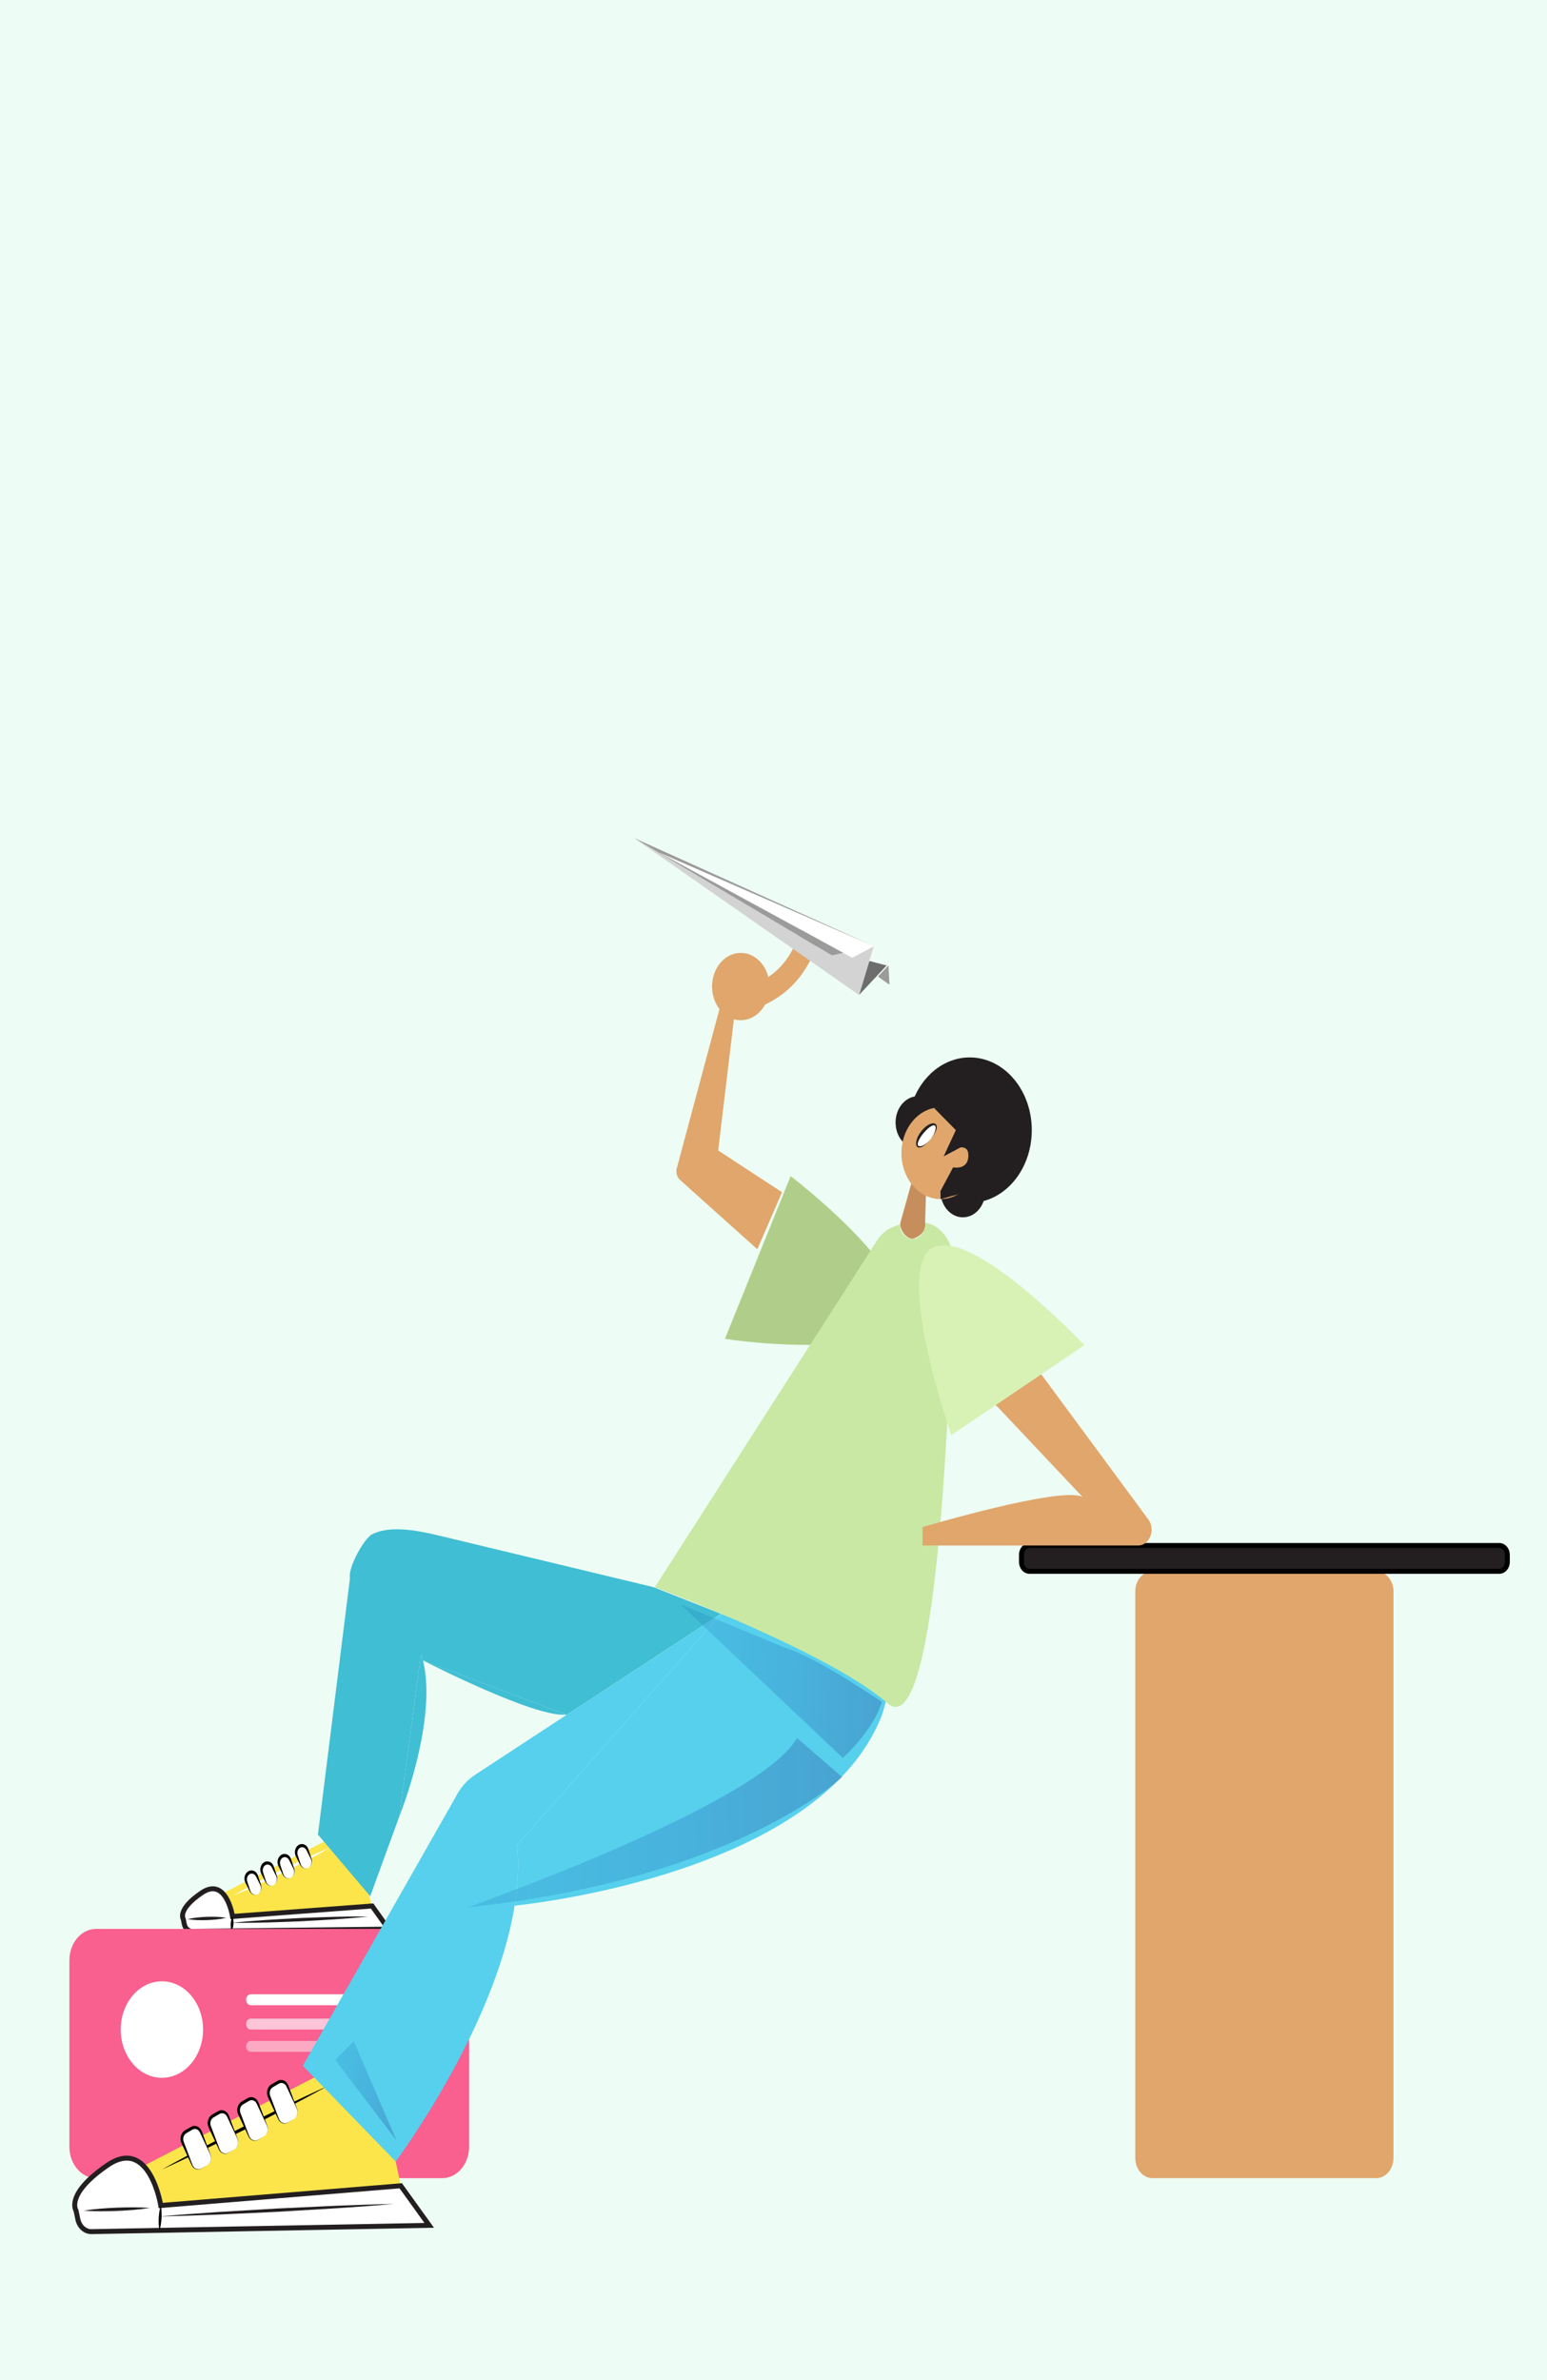 <svg width="312" height="480" viewBox="0 0 312 480" fill="none" xmlns="http://www.w3.org/2000/svg">
<rect width="312" height="480" fill="#EDFCF4"/>
<path d="M44.905 381.843L65.344 371.427L71.028 378.034L72.168 374.325L75.049 384.389L46.902 386.497C46.902 386.497 45.835 383.14 44.905 381.843Z" fill="#FBE54B"/>
<path d="M75.05 384.389L78.363 389.049L38.768 389.508C38.007 389.515 37.344 388.91 37.168 388.039L36.964 387.022C36.964 387.022 35.67 385.134 40.657 381.744C45.649 378.353 46.902 386.497 46.902 386.497L75.05 384.389Z" fill="white" stroke="#231F20" stroke-miterlimit="10"/>
<path d="M46.76 387.78C49.046 387.541 51.332 387.368 53.618 387.208C55.904 387.049 58.196 386.949 60.482 386.816C62.774 386.736 65.06 386.63 67.352 386.577L70.789 386.51C71.935 386.51 73.081 386.49 74.227 386.517C73.087 386.643 71.941 386.729 70.801 386.836L67.369 387.088C65.083 387.248 62.791 387.348 60.505 387.481C58.213 387.56 55.927 387.667 53.635 387.72C51.343 387.767 49.051 387.806 46.76 387.78Z" fill="#231F20"/>
<path d="M47.038 382.289C48.615 381.358 50.22 380.494 51.825 379.636C53.431 378.772 55.053 377.961 56.675 377.15C58.304 376.352 59.932 375.555 61.577 374.803L64.044 373.68C64.873 373.328 65.701 372.955 66.535 372.623C65.746 373.095 64.946 373.527 64.152 373.979L61.747 375.269C60.142 376.126 58.519 376.944 56.897 377.755C55.269 378.553 53.641 379.35 51.995 380.102C50.35 380.866 48.705 381.611 47.038 382.289Z" fill="white"/>
<path d="M52.023 382.003C51.433 382.342 50.712 382.049 50.429 381.358L49.674 379.536C49.385 378.845 49.635 378.001 50.225 377.668C50.815 377.329 51.535 377.622 51.819 378.313L52.573 380.135C52.862 380.826 52.613 381.664 52.023 382.003Z" fill="white"/>
<path d="M52.018 382.003C51.61 382.249 51.082 382.189 50.708 381.857C50.515 381.697 50.367 381.444 50.265 381.218L49.919 380.527L49.573 379.836C49.46 379.63 49.318 379.297 49.306 378.985C49.261 378.34 49.579 377.669 50.095 377.376C50.606 377.084 51.258 377.197 51.661 377.635C51.865 377.835 52.001 378.18 52.069 378.406L52.319 379.158L52.568 379.909C52.659 380.148 52.739 380.441 52.721 380.713C52.716 381.258 52.432 381.777 52.018 382.003ZM52.018 382.003C52.432 381.77 52.693 381.225 52.648 380.707C52.631 380.441 52.534 380.221 52.41 379.989L52.063 379.297L51.717 378.606C51.598 378.347 51.502 378.214 51.349 378.074C51.054 377.821 50.651 377.782 50.345 377.968C50.027 378.141 49.806 378.533 49.794 378.958C49.789 379.184 49.823 379.357 49.919 379.623L50.169 380.374L50.418 381.125C50.498 381.385 50.583 381.604 50.753 381.783C51.082 382.142 51.604 382.242 52.018 382.003Z" fill="black"/>
<path d="M55.217 380.182C54.627 380.521 53.907 380.228 53.623 379.537L52.868 377.715C52.579 377.024 52.829 376.18 53.419 375.847C54.009 375.508 54.729 375.801 55.013 376.492L55.767 378.314C56.056 379.005 55.807 379.849 55.217 380.182Z" fill="white"/>
<path d="M55.212 380.182C54.804 380.428 54.276 380.368 53.902 380.035C53.709 379.876 53.561 379.623 53.459 379.397L53.113 378.706L52.767 378.014C52.654 377.808 52.512 377.476 52.501 377.164C52.455 376.519 52.773 375.847 53.289 375.555C53.8 375.262 54.452 375.375 54.855 375.814C55.059 376.013 55.195 376.359 55.263 376.585L55.513 377.336L55.763 378.088C55.853 378.327 55.933 378.619 55.916 378.892C55.91 379.437 55.626 379.956 55.212 380.182ZM55.212 380.182C55.626 379.949 55.887 379.404 55.842 378.885C55.825 378.619 55.728 378.4 55.604 378.167L55.258 377.476L54.912 376.785C54.792 376.525 54.696 376.392 54.543 376.253C54.248 376 53.845 375.96 53.539 376.146C53.221 376.319 53 376.711 52.989 377.137C52.983 377.363 53.017 377.536 53.113 377.802L53.363 378.553L53.612 379.304C53.692 379.563 53.777 379.783 53.947 379.962C54.27 380.328 54.798 380.421 55.212 380.182Z" fill="black"/>
<path d="M58.694 378.679C58.105 379.018 57.384 378.726 57.1 378.034L56.346 376.213C56.057 375.522 56.306 374.677 56.896 374.345C57.486 374.006 58.207 374.298 58.49 374.99L59.245 376.811C59.534 377.496 59.284 378.34 58.694 378.679Z" fill="white"/>
<path d="M58.69 378.679C58.281 378.925 57.754 378.865 57.379 378.533C57.187 378.373 57.039 378.121 56.937 377.895L56.591 377.203L56.245 376.512C56.131 376.306 55.989 375.974 55.978 375.661C55.933 375.016 56.251 374.345 56.767 374.052C57.277 373.76 57.93 373.873 58.332 374.312C58.537 374.511 58.673 374.857 58.741 375.083L58.99 375.834L59.24 376.585C59.331 376.824 59.41 377.117 59.393 377.389C59.388 377.928 59.104 378.453 58.69 378.679ZM58.69 378.679C59.104 378.446 59.365 377.901 59.319 377.383C59.302 377.117 59.206 376.898 59.081 376.665L58.735 375.974L58.389 375.282C58.27 375.023 58.173 374.89 58.02 374.75C57.725 374.498 57.323 374.458 57.016 374.644C56.699 374.817 56.477 375.209 56.466 375.634C56.46 375.86 56.494 376.033 56.591 376.299L56.84 377.05L57.09 377.802C57.169 378.061 57.255 378.28 57.425 378.46C57.748 378.819 58.276 378.912 58.69 378.679Z" fill="black"/>
<path d="M62.194 376.685C61.604 377.024 60.884 376.731 60.6 376.04L59.846 374.219C59.556 373.527 59.806 372.683 60.396 372.351C60.986 372.012 61.706 372.304 61.99 372.995L62.744 374.817C63.028 375.508 62.784 376.352 62.194 376.685Z" fill="white"/>
<path d="M62.19 376.685C61.782 376.931 61.254 376.871 60.88 376.539C60.687 376.379 60.539 376.126 60.437 375.9L60.091 375.209L59.745 374.518C59.632 374.312 59.49 373.979 59.479 373.667C59.433 373.022 59.751 372.351 60.267 372.058C60.778 371.766 61.43 371.879 61.833 372.317C62.037 372.517 62.173 372.863 62.241 373.089L62.491 373.84L62.74 374.591C62.831 374.83 62.911 375.123 62.894 375.395C62.888 375.94 62.604 376.459 62.19 376.685ZM62.19 376.685C62.604 376.452 62.865 375.907 62.82 375.389C62.803 375.123 62.706 374.903 62.582 374.671L62.236 373.979L61.89 373.288C61.77 373.029 61.674 372.896 61.521 372.756C61.226 372.504 60.823 372.464 60.517 372.65C60.199 372.823 59.978 373.215 59.967 373.64C59.961 373.866 59.995 374.039 60.091 374.305L60.341 375.056L60.59 375.807C60.67 376.067 60.755 376.286 60.925 376.466C61.249 376.831 61.776 376.924 62.19 376.685Z" fill="black"/>
<path d="M46.902 386.497C47.095 387.002 47.117 387.494 47.095 387.979C47.055 388.464 46.976 388.943 46.726 389.415C46.534 388.91 46.511 388.418 46.534 387.932C46.573 387.447 46.653 386.969 46.902 386.497Z" fill="black"/>
<path d="M37.842 387.035C39.136 386.729 40.435 386.63 41.734 386.57C43.033 386.537 44.337 386.55 45.642 386.769C44.349 387.075 43.05 387.182 41.751 387.235C40.452 387.275 39.147 387.255 37.842 387.035Z" fill="#231F20"/>
<path d="M277.566 439.272H232.445C230.528 439.272 228.968 437.451 228.968 435.197V320.958C228.968 318.711 230.522 316.883 232.445 316.883H277.56C279.477 316.883 281.037 318.704 281.037 320.958V435.197C281.037 437.451 279.483 439.272 277.566 439.272Z" fill="#E0A66C"/>
<path d="M89.214 439.272H19.389C16.411 439.272 14 436.447 14 432.957V395.325C14 391.835 16.411 389.01 19.389 389.01H89.214C92.193 389.01 94.603 391.835 94.603 395.325V432.957C94.603 436.447 92.187 439.272 89.214 439.272Z" fill="#F95F8F"/>
<path d="M69.508 404.399H50.572C50.056 404.399 49.631 403.9 49.631 403.295C49.631 402.69 50.056 402.192 50.572 402.192H69.508C70.024 402.192 70.45 402.69 70.45 403.295C70.45 403.9 70.024 404.399 69.508 404.399Z" fill="white"/>
<path d="M28.96 436.806L64.023 418.631L75.056 426.901L77.722 425.91L80.837 440.808L32.443 444.783C32.431 444.79 30.565 439.02 28.96 436.806Z" fill="#FBE54B"/>
<path d="M80.825 440.814L86.56 448.792L18.459 450.061C17.154 450.088 16.009 449.044 15.697 447.562L15.334 445.813C15.334 445.813 13.087 442.576 21.642 436.686C30.196 430.796 32.425 444.79 32.425 444.79L80.825 440.814Z" fill="white" stroke="#231F20" stroke-miterlimit="10"/>
<path d="M32.193 446.99C36.124 446.644 40.061 446.372 43.992 446.106L55.797 445.401L67.607 444.85L73.518 444.63C75.487 444.584 77.461 444.511 79.429 444.477C77.466 444.657 75.498 444.796 73.53 444.956L67.63 445.361L55.825 446.066L44.014 446.618C40.078 446.771 36.135 446.917 32.193 446.99Z" fill="#231F20"/>
<path d="M32.624 437.544C35.364 436.015 38.132 434.552 40.9 433.097C43.669 431.641 46.459 430.238 49.233 428.809C52.03 427.426 54.815 426.024 57.623 424.667L61.833 422.647C63.245 421.995 64.652 421.324 66.07 420.692C64.703 421.463 63.319 422.195 61.946 422.946L57.799 425.139C55.031 426.595 52.24 427.998 49.466 429.42C46.669 430.797 43.884 432.206 41.076 433.562C38.262 434.918 35.455 436.268 32.624 437.544Z" fill="black"/>
<path d="M41.807 436.64L40.587 437.345C39.912 437.737 39.084 437.411 38.749 436.613L36.832 432.066C36.497 431.275 36.775 430.305 37.456 429.912L38.676 429.208C39.351 428.816 40.179 429.141 40.514 429.939L42.431 434.486C42.766 435.277 42.482 436.248 41.807 436.64Z" fill="white"/>
<path d="M41.802 436.64L40.684 437.298C40.327 437.544 39.861 437.624 39.459 437.444C39.26 437.358 39.067 437.225 38.914 437.045C38.755 436.866 38.653 436.626 38.557 436.42L37.956 435.131L36.753 432.558L36.605 432.232C36.554 432.119 36.503 431.973 36.469 431.84C36.401 431.561 36.39 431.262 36.441 430.976C36.532 430.398 36.866 429.886 37.315 429.62L38.438 428.982C38.835 428.716 39.408 428.656 39.85 428.889C40.077 428.995 40.281 429.168 40.44 429.387C40.605 429.6 40.701 429.873 40.781 430.085L41.285 431.428L42.301 434.107C42.386 434.326 42.488 434.546 42.539 434.792C42.59 435.038 42.584 435.284 42.539 435.53C42.465 436.002 42.176 436.427 41.802 436.64ZM41.802 436.64C42.176 436.42 42.448 435.995 42.528 435.516C42.567 435.277 42.556 435.031 42.499 434.798C42.443 434.566 42.329 434.36 42.238 434.14L41.036 431.568L40.434 430.285C40.332 430.059 40.247 429.879 40.123 429.74C39.998 429.593 39.844 429.494 39.686 429.42C39.351 429.281 39.016 429.334 38.687 429.553L37.57 430.212C37.275 430.378 37.042 430.717 36.974 431.102C36.94 431.295 36.934 431.495 36.974 431.687C36.997 431.787 37.02 431.873 37.059 431.973L37.19 432.306L38.205 434.985L38.71 436.327C38.852 436.786 39.096 437.178 39.481 437.358C39.856 437.551 40.304 437.511 40.667 437.278L41.802 436.64Z" fill="black"/>
<path d="M47.282 433.469L46.062 434.173C45.387 434.566 44.559 434.24 44.224 433.442L42.306 428.895C41.972 428.104 42.25 427.134 42.931 426.741L44.15 426.037C44.825 425.644 45.653 425.97 45.988 426.768L47.906 431.315C48.234 432.106 47.956 433.076 47.282 433.469Z" fill="white"/>
<path d="M47.276 433.469L46.159 434.127C45.801 434.373 45.336 434.453 44.933 434.273C44.735 434.187 44.542 434.054 44.389 433.874C44.23 433.695 44.128 433.455 44.031 433.249L43.43 431.96L42.227 429.387L42.08 429.061C42.029 428.948 41.978 428.802 41.944 428.669C41.876 428.39 41.864 428.091 41.916 427.805C42.006 427.227 42.341 426.715 42.789 426.449L43.912 425.811C44.309 425.545 44.882 425.485 45.325 425.718C45.552 425.824 45.756 425.997 45.915 426.216C46.079 426.429 46.176 426.701 46.255 426.914L46.76 428.257L47.775 430.936C47.861 431.155 47.963 431.375 48.014 431.621C48.065 431.867 48.059 432.113 48.014 432.359C47.934 432.831 47.651 433.256 47.276 433.469ZM47.276 433.469C47.651 433.249 47.923 432.824 48.002 432.345C48.042 432.106 48.031 431.86 47.974 431.627C47.917 431.395 47.804 431.189 47.713 430.969L46.51 428.397L45.909 427.114C45.807 426.888 45.722 426.708 45.597 426.568C45.472 426.422 45.319 426.322 45.16 426.249C44.826 426.11 44.491 426.163 44.162 426.382L43.044 427.04C42.749 427.207 42.517 427.546 42.449 427.931C42.415 428.124 42.409 428.323 42.449 428.516C42.471 428.616 42.494 428.702 42.534 428.802L42.664 429.134L43.68 431.813L44.185 433.156C44.326 433.615 44.57 434.007 44.956 434.187C45.331 434.379 45.779 434.34 46.142 434.107L47.276 433.469Z" fill="black"/>
<path d="M53.248 430.836L52.029 431.541C51.354 431.933 50.526 431.607 50.191 430.81L48.274 426.263C47.939 425.472 48.217 424.501 48.898 424.109L50.117 423.404C50.792 423.012 51.62 423.338 51.955 424.136L53.873 428.683C54.207 429.474 53.924 430.444 53.248 430.836Z" fill="white"/>
<path d="M53.245 430.836L52.127 431.494C51.77 431.74 51.304 431.82 50.902 431.641C50.703 431.554 50.51 431.421 50.357 431.242C50.198 431.062 50.096 430.823 50 430.617L49.398 429.327L48.196 426.755L48.048 426.429C47.997 426.316 47.946 426.17 47.912 426.037C47.844 425.758 47.833 425.458 47.884 425.173C47.974 424.594 48.309 424.082 48.757 423.816L49.881 423.178C50.278 422.912 50.851 422.853 51.293 423.085C51.52 423.192 51.724 423.364 51.883 423.584C52.048 423.797 52.144 424.069 52.223 424.282L52.728 425.625L53.744 428.304C53.829 428.523 53.931 428.742 53.982 428.988C54.033 429.234 54.027 429.48 53.982 429.726C53.903 430.198 53.619 430.624 53.245 430.836ZM53.245 430.836C53.619 430.617 53.891 430.192 53.971 429.713C54.01 429.474 53.999 429.228 53.942 428.995C53.886 428.762 53.772 428.556 53.681 428.337L52.479 425.764L51.877 424.481C51.775 424.255 51.69 424.076 51.565 423.936C51.441 423.79 51.287 423.69 51.129 423.617C50.794 423.477 50.459 423.531 50.13 423.75L49.013 424.408C48.718 424.574 48.485 424.913 48.417 425.299C48.383 425.492 48.377 425.691 48.417 425.884C48.44 425.984 48.462 426.07 48.502 426.17L48.633 426.502L49.648 429.181L50.153 430.524C50.295 430.983 50.539 431.375 50.924 431.554C51.299 431.747 51.747 431.707 52.11 431.475L53.245 430.836Z" fill="black"/>
<path d="M59.251 427.366L58.031 428.071C57.356 428.463 56.528 428.138 56.193 427.34L54.276 422.793C53.941 422.002 54.219 421.031 54.9 420.639L56.12 419.934C56.795 419.542 57.623 419.868 57.958 420.666L59.875 425.213C60.204 426.004 59.926 426.974 59.251 427.366Z" fill="white"/>
<path d="M59.246 427.366L58.128 428.024C57.771 428.27 57.306 428.35 56.903 428.171C56.704 428.084 56.511 427.951 56.358 427.772C56.2 427.592 56.097 427.353 56.001 427.147L55.4 425.857L54.197 423.285L54.05 422.959C53.998 422.846 53.947 422.7 53.913 422.567C53.845 422.288 53.834 421.988 53.885 421.703C53.976 421.124 54.31 420.612 54.759 420.346L55.882 419.708C56.279 419.442 56.852 419.383 57.294 419.615C57.521 419.722 57.725 419.894 57.884 420.114C58.049 420.327 58.145 420.599 58.225 420.812L58.73 422.155L59.745 424.834C59.83 425.053 59.932 425.272 59.983 425.518C60.034 425.764 60.029 426.01 59.983 426.256C59.904 426.728 59.62 427.154 59.246 427.366ZM59.246 427.366C59.62 427.147 59.892 426.722 59.972 426.243C60.011 426.004 60 425.758 59.944 425.525C59.887 425.292 59.773 425.086 59.682 424.867L58.48 422.294L57.879 421.011C57.776 420.785 57.691 420.606 57.567 420.466C57.442 420.32 57.289 420.22 57.13 420.147C56.795 420.007 56.46 420.061 56.131 420.28L55.014 420.938C54.719 421.104 54.486 421.443 54.418 421.829C54.384 422.022 54.379 422.221 54.418 422.414C54.441 422.514 54.464 422.6 54.503 422.7L54.634 423.032L55.649 425.711L56.154 427.054C56.296 427.513 56.54 427.905 56.926 428.084C57.3 428.277 57.748 428.237 58.111 428.005L59.246 427.366Z" fill="black"/>
<path d="M32.431 444.79C32.606 445.64 32.612 446.485 32.578 447.322C32.521 448.16 32.425 448.991 32.158 449.809C31.983 448.958 31.977 448.113 32.011 447.276C32.068 446.438 32.164 445.607 32.431 444.79Z" fill="black"/>
<path d="M16.854 445.827C19.083 445.474 21.313 445.322 23.553 445.222C25.788 445.142 28.029 445.109 30.27 445.282C28.041 445.634 25.811 445.787 23.57 445.887C21.335 445.966 19.095 446 16.854 445.827Z" fill="#231F20"/>
<path opacity="0.64" d="M69.508 409.305H50.572C50.056 409.305 49.631 408.806 49.631 408.201C49.631 407.596 50.056 407.098 50.572 407.098H69.508C70.024 407.098 70.45 407.596 70.45 408.201C70.45 408.813 70.024 409.305 69.508 409.305Z" fill="white"/>
<path opacity="0.47" d="M69.508 413.805H50.572C50.056 413.805 49.631 413.307 49.631 412.702C49.631 412.097 50.056 411.598 50.572 411.598H69.508C70.024 411.598 70.45 412.097 70.45 412.702C70.45 413.313 70.024 413.805 69.508 413.805Z" fill="white"/>
<path d="M194.199 245.501C196.699 245.501 198.726 243.126 198.726 240.196C198.726 237.266 196.699 234.891 194.199 234.891C191.699 234.891 189.672 237.266 189.672 240.196C189.672 243.126 191.699 245.501 194.199 245.501Z" fill="#231F20"/>
<path d="M185.146 231.68C187.646 231.68 189.673 229.305 189.673 226.376C189.673 223.446 187.646 221.071 185.146 221.071C182.646 221.071 180.619 223.446 180.619 226.376C180.619 229.305 182.646 231.68 185.146 231.68Z" fill="#231F20"/>
<path d="M152.737 251.936L137.211 238.016C136.547 237.477 136.264 236.493 136.502 235.589L147.019 196.362L148.942 197.837L144.841 232.019L157.718 240.442L152.737 251.936Z" fill="#E0A66C"/>
<path d="M195.577 242.582C202.489 242.582 208.091 236.017 208.091 227.918C208.091 219.819 202.489 213.253 195.577 213.253C188.666 213.253 183.063 219.819 183.063 227.918C183.063 236.017 188.666 242.582 195.577 242.582Z" fill="#231F20"/>
<path d="M151.309 201.859C151.24 201.779 151.184 201.6 151.172 201.507C151.002 200.343 150.719 199.173 152.074 198.595C157.01 196.494 159.857 192.911 161.622 187.128C162.109 185.539 163.091 185.832 164.1 186.024C164.18 186.038 164.333 186.104 164.395 186.184C165.224 187.181 165.814 187.514 165.229 189.315C163.091 195.87 159.528 200.23 153.929 202.776C152.381 203.481 152.165 202.856 151.309 201.859Z" fill="#E0A66C"/>
<path d="M181.634 246.418L184.044 237.783C184.237 237.098 184.782 236.633 185.395 236.633C186.2 236.633 186.841 237.417 186.818 238.355L186.586 246.325C186.58 246.431 186.591 246.538 186.603 246.644C186.66 247.136 186.682 248.844 184.385 249.735C184.118 249.842 183.829 249.835 183.562 249.742C183.018 249.542 182.15 249.004 181.656 247.548C181.537 247.189 181.526 246.784 181.634 246.418Z" fill="#C68E5C"/>
<path d="M146.209 270.011C146.209 270.011 175.792 274.577 180.807 265.962C185.821 257.347 159.46 237.185 159.46 237.185" fill="#B0CE89"/>
<path d="M302.395 316.89H207.615C206.73 316.89 206.01 316.045 206.01 315.008V313.566C206.01 312.529 206.73 311.685 207.615 311.685H302.395C303.28 311.685 304 312.529 304 313.566V315.008C304 316.045 303.28 316.89 302.395 316.89Z" fill="#231F20" stroke="black" stroke-miterlimit="10"/>
<path d="M189.701 241.825C194.062 241.825 197.597 237.682 197.597 232.571C197.597 227.461 194.062 223.318 189.701 223.318C185.34 223.318 181.804 227.461 181.804 232.571C181.804 237.682 185.34 241.825 189.701 241.825Z" fill="#E0A66C"/>
<path d="M179.183 194.7L179.393 198.595L177.062 196.933L179.183 194.7Z" fill="#9B9B9B"/>
<path d="M178.815 194.713L173.256 200.656L175.321 193.802L178.815 194.713Z" fill="#6D6D6D"/>
<path d="M176.217 190.817L175.321 193.802L173.256 200.656L127.868 169L167.787 192.679L170.085 192.174L171.866 193.144L176.217 190.817Z" fill="#D3D3D3"/>
<path d="M176.216 190.817L171.865 193.144L170.084 192.173L176.216 190.817Z" fill="white"/>
<path d="M176.216 190.818L170.084 192.174L132.871 171.898L176.216 190.818Z" fill="white"/>
<path d="M176.217 190.817L132.872 171.898L170.085 192.174L167.787 192.679L127.868 169L176.217 190.817Z" fill="#9B9B9B"/>
<path d="M149.401 205.748C152.6 205.748 155.193 202.709 155.193 198.961C155.193 195.212 152.6 192.174 149.401 192.174C146.202 192.174 143.609 195.212 143.609 198.961C143.609 202.709 146.202 205.748 149.401 205.748Z" fill="#E0A66C"/>
<path d="M74.664 382.415L64.124 369.984L70.585 318.266C70.131 316.238 73.353 310.315 75.055 309.431C78.912 307.43 84.999 308.833 89.129 309.83L131.805 320.087L145.391 325.452L114.185 345.9L114.129 345.78L85.328 334.878L85.311 334.871C85.198 334.399 85.067 333.934 84.92 333.482L80.546 366.295L74.664 382.415Z" fill="#40BED3"/>
<path d="M170.221 357.839C150.656 378.865 108.581 383.818 103.793 384.316C104.469 380.148 104.69 376.027 104.293 372.091L145.425 325.465L179.785 339.033C179.535 339.857 178.168 345.109 177.862 345.9C176.132 350.36 173.488 354.322 170.221 357.839Z" fill="#56D0ED"/>
<path d="M103.793 384.316C99.794 409.198 79.803 435.915 79.803 435.915L61.072 416.61L91.79 362.605C92.725 360.677 94.087 359.089 95.726 357.992L114.185 345.9L145.391 325.452L145.425 325.465L104.292 372.091C104.689 376.027 104.468 380.148 103.793 384.316Z" fill="#56D0ED"/>
<path d="M145.495 325.385L145.425 325.465L145.391 325.452L145.495 325.385Z" fill="white"/>
<path d="M85.329 334.878L114.129 345.78C107.986 346.478 85.993 335.224 85.329 334.878Z" fill="#40BED3"/>
<path d="M85.311 334.871C88.295 347.123 80.546 366.295 80.546 366.295L84.92 333.482C85.068 333.934 85.198 334.399 85.311 334.871Z" fill="#40BED3"/>
<path d="M187.575 229.856C188.572 228.688 189.06 227.366 188.666 226.904C188.272 226.442 187.144 227.014 186.147 228.182C185.15 229.351 184.661 230.672 185.056 231.134C185.45 231.596 186.578 231.024 187.575 229.856Z" fill="white"/>
<path d="M187.585 229.859C187.239 230.264 186.864 230.637 186.45 230.956C186.24 231.109 186.025 231.262 185.781 231.355C185.548 231.434 185.236 231.521 184.964 231.262C184.714 230.969 184.743 230.57 184.782 230.271C184.834 229.959 184.924 229.666 185.043 229.394C185.282 228.848 185.599 228.377 185.957 227.951C186.32 227.532 186.728 227.16 187.188 226.881C187.42 226.741 187.664 226.635 187.936 226.575C188.192 226.528 188.532 226.495 188.782 226.788C189.003 227.107 188.929 227.472 188.861 227.745C188.782 228.031 188.657 228.283 188.521 228.529C188.248 229.015 187.931 229.453 187.585 229.859ZM187.585 229.859C187.925 229.447 188.231 228.995 188.447 228.483C188.555 228.23 188.64 227.958 188.68 227.692C188.719 227.426 188.702 227.14 188.572 227.02C188.447 226.907 188.226 226.934 188.022 227.014C187.817 227.094 187.613 227.233 187.42 227.379C187.035 227.672 186.677 228.031 186.348 228.416C186.013 228.802 185.713 229.221 185.457 229.673C185.333 229.899 185.219 230.131 185.146 230.377C185.077 230.617 185.055 230.869 185.151 231.022C185.253 231.175 185.503 231.195 185.724 231.149C185.951 231.102 186.184 231.002 186.399 230.876C186.842 230.61 187.233 230.258 187.585 229.859Z" fill="#231F20"/>
<path d="M188.379 223.451L192.775 227.918L190.325 233.203L193.734 231.395C193.734 231.395 195.118 231.202 195.277 232.578C195.436 233.954 194.965 235.795 192.22 235.436L189.673 240.203L189.701 241.831L197.087 239.817L201.131 230.524L195.572 221.915L188.379 223.451Z" fill="#231F20"/>
<path d="M192.219 253.066C192.219 253.066 190.88 353.857 178.967 343.48C167.06 333.11 132.077 320.087 132.077 320.087L176.857 250.214C177.606 249.044 178.616 248.12 179.784 247.595C180.38 247.329 180.947 247.11 181.486 246.937C181.52 248.552 182.655 249.855 184.045 249.855C185.457 249.855 186.597 248.512 186.597 246.864C186.597 246.744 186.773 246.731 186.762 246.611C191.459 247.681 192.219 253.066 192.219 253.066Z" fill="#C8E8A3"/>
<path d="M210.015 277.177L231.594 306.426C233.114 308.487 231.866 311.685 229.54 311.685H186.053V307.975C186.053 307.975 214.071 299.646 218.331 301.893L201.222 283.751C201.222 283.745 197.002 281.385 210.015 277.177Z" fill="#E0A66C"/>
<path d="M218.694 271.28C218.694 271.28 196.581 247.794 188.277 251.537C179.972 255.279 191.856 289.435 191.856 289.435" fill="#D8F2B6"/>
<path d="M32.652 419.037C37.239 419.037 40.957 414.68 40.957 409.305C40.957 403.93 37.239 399.573 32.652 399.573C28.066 399.573 24.347 403.93 24.347 409.305C24.347 414.68 28.066 419.037 32.652 419.037Z" fill="white"/>
<path opacity="0.3" d="M137.25 323.561L169.976 354.512C169.976 354.512 176.055 349.176 177.836 343.234C177.836 343.234 165.038 334.362 158.248 332.278L137.25 323.561Z" fill="url(#paint0_linear)"/>
<path opacity="0.3" d="M160.743 350.496L169.847 358.392C169.847 358.392 148.108 379.044 94.294 384.661C94.287 384.654 153.276 363.934 160.743 350.496Z" fill="url(#paint1_linear)"/>
<path opacity="0.3" d="M67.599 415.429L79.969 431.68L71.35 411.669L67.599 415.429Z" fill="url(#paint2_linear)"/>
<defs>
<linearGradient id="paint0_linear" x1="136.73" y1="338.447" x2="177.954" y2="339.886" gradientUnits="userSpaceOnUse">
<stop stop-color="#1C75BC" stop-opacity="0.7"/>
<stop offset="0.236" stop-color="#1D70B8" stop-opacity="0.771"/>
<stop offset="0.529" stop-color="#2160AD" stop-opacity="0.859"/>
<stop offset="0.851" stop-color="#27479A" stop-opacity="0.955"/>
<stop offset="1" stop-color="#2B3990"/>
</linearGradient>
<linearGradient id="paint1_linear" x1="94" y1="368.158" x2="169.991" y2="366.832" gradientUnits="userSpaceOnUse">
<stop stop-color="#1C75BC" stop-opacity="0.7"/>
<stop offset="0.236" stop-color="#1D70B8" stop-opacity="0.771"/>
<stop offset="0.529" stop-color="#2160AD" stop-opacity="0.859"/>
<stop offset="0.851" stop-color="#27479A" stop-opacity="0.955"/>
<stop offset="1" stop-color="#2B3990"/>
</linearGradient>
<linearGradient id="paint2_linear" x1="66.707" y1="420.035" x2="81.67" y2="422.942" gradientUnits="userSpaceOnUse">
<stop stop-color="#1C75BC" stop-opacity="0.7"/>
<stop offset="0.236" stop-color="#1D70B8" stop-opacity="0.771"/>
<stop offset="0.529" stop-color="#2160AD" stop-opacity="0.859"/>
<stop offset="0.851" stop-color="#27479A" stop-opacity="0.955"/>
<stop offset="1" stop-color="#2B3990"/>
</linearGradient>
</defs>
</svg>
